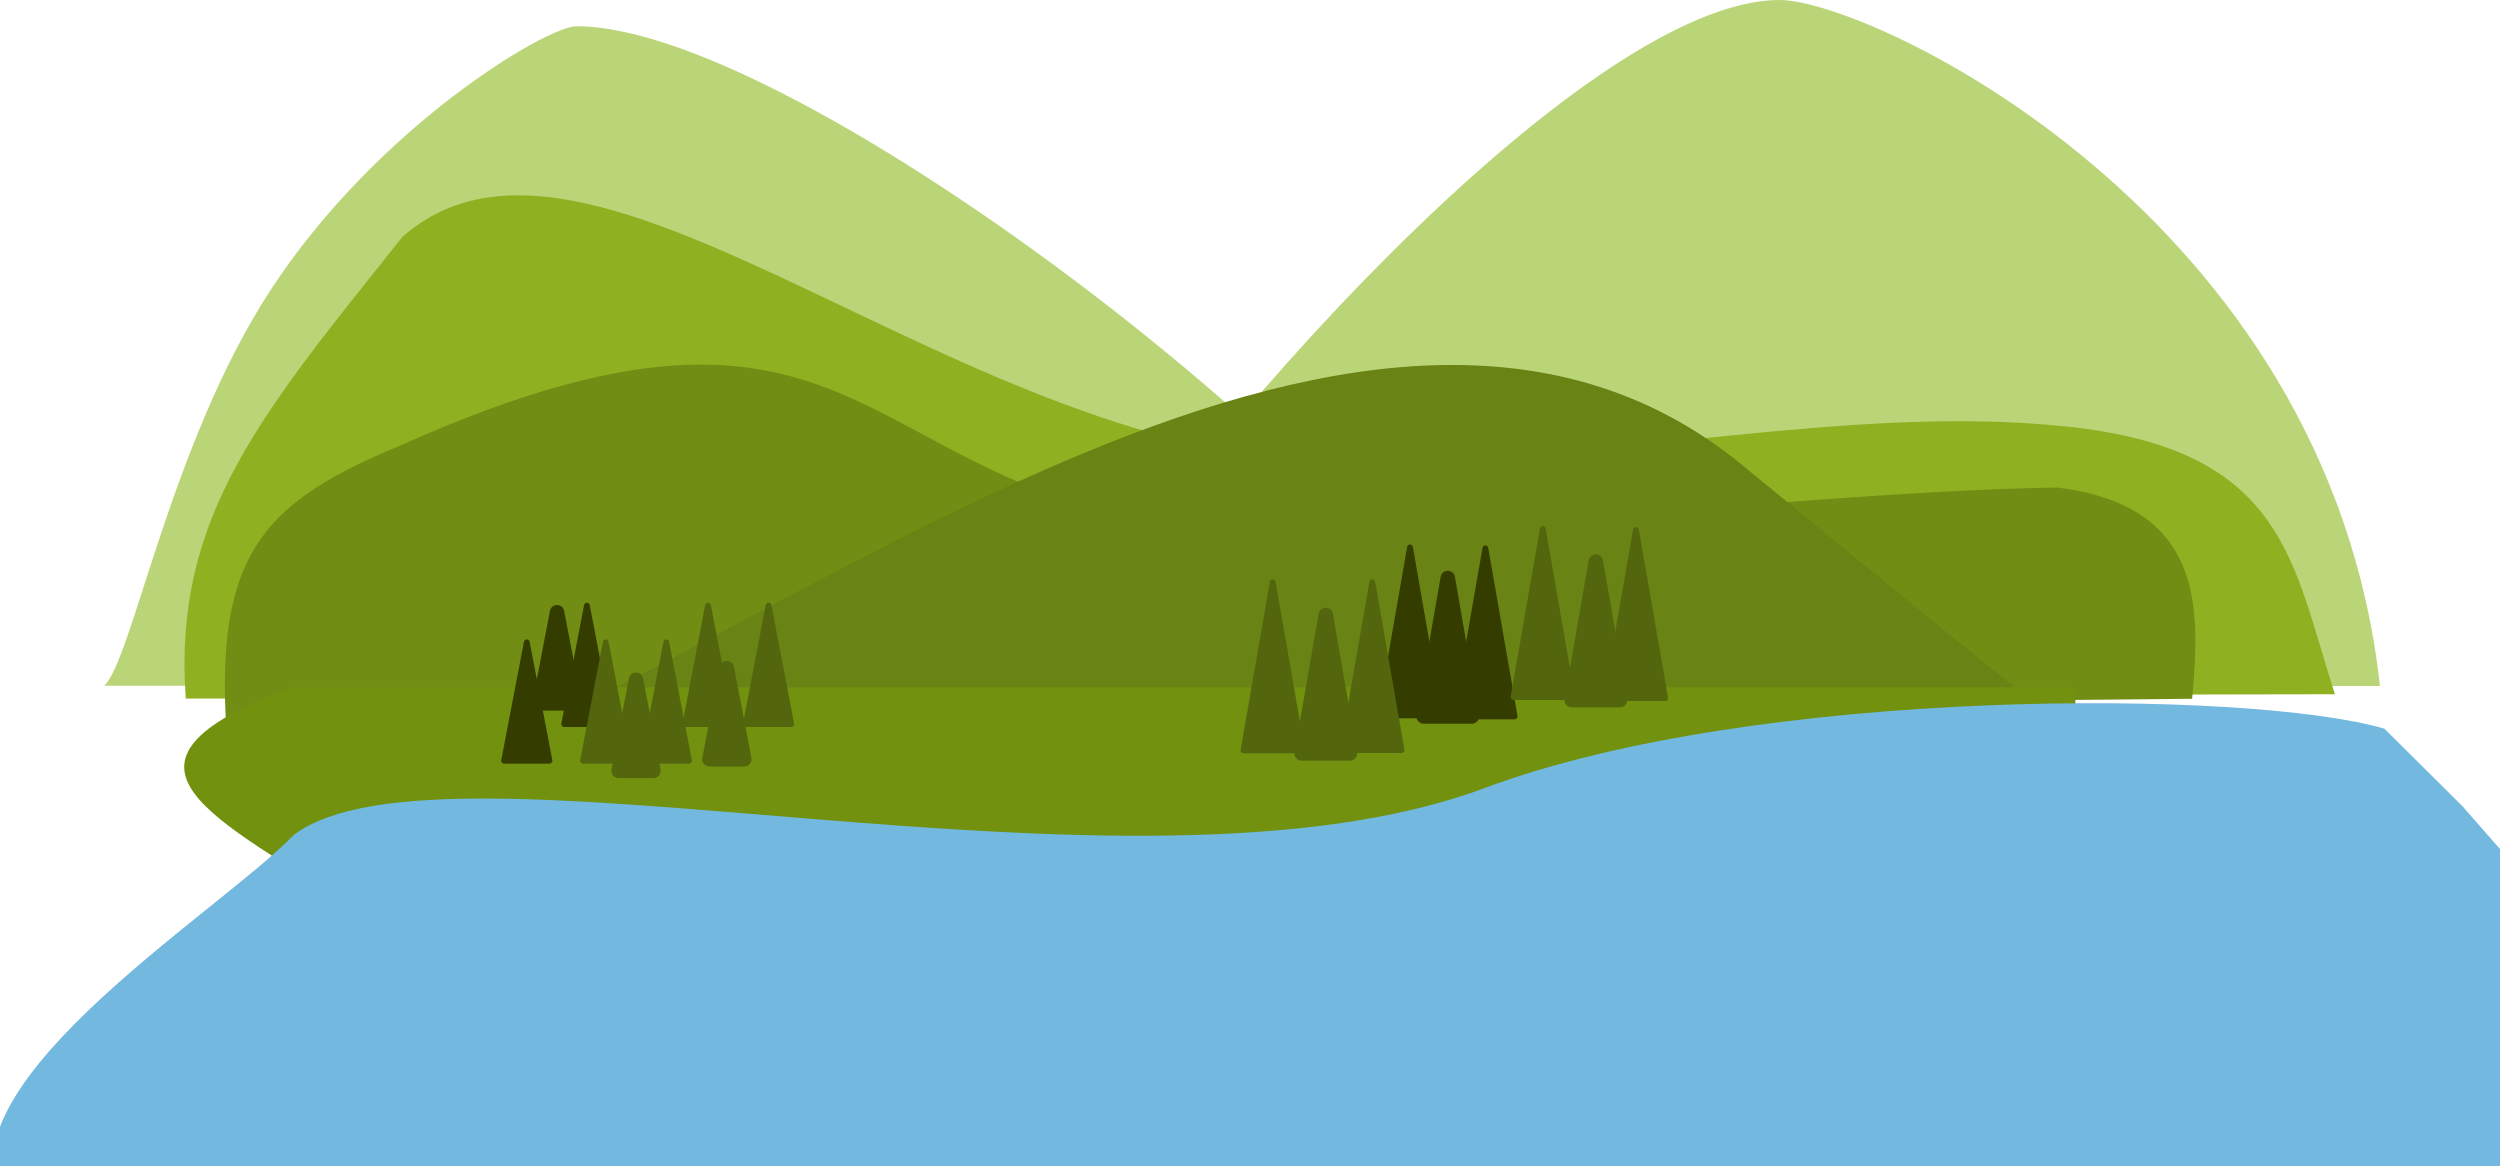 <svg width="1728" height="806" viewBox="0 0 1728 806" fill="none" xmlns="http://www.w3.org/2000/svg">
<path d="M420.88 578.535C584.896 578.535 1015.98 593.742 1015.98 488.239C1015.98 382.736 562.346 18.15 398.329 18.15C378.081 18.15 261.001 87.211 187 200.5C117.682 306.62 91.229 456.818 72 474H275C322.849 471.538 375.601 578.535 420.88 578.535Z" fill="#BAD578"/>
<path d="M1645 474.172C1609.5 148 1292.45 0 1230.02 0C1094.52 0 816.955 310.454 720.886 474.172H1433.24H1645Z" fill="#BAD578"/>
<path d="M930.826 319.79C664.374 319.79 409.941 47.84 278.116 163.758C181.751 284.744 119.172 356.718 128.4 482.857L1613.9 479.857C1584.4 388.857 1579.9 310.857 1428.9 294.857C1277.9 278.857 1117.2 319.79 930.826 319.79Z" fill="#8FB021"/>
<path d="M879.559 366.786C588.206 366.786 620.855 154.256 277.5 307.58C186.038 345.533 150.354 379.437 156 496L1515.19 482.991C1521.27 418.207 1522.19 349.491 1422.19 336.991C1270.26 339.127 1058.76 366.786 879.559 366.786Z" fill="#718D14"/>
<path d="M1204.4 321.62C940.979 104.998 527.108 457.459 277.932 541.328L1432.59 557.209V507.62C1379.97 465.059 1306.16 405.299 1204.4 321.62Z" fill="#698314"/>
<path d="M201.5 475H1434.5V629H246C151.32 564.94 57.488 529.179 201.5 475Z" fill="#72910F"/>
<path d="M1026.39 544.634C1213.85 474.506 1554.51 476.305 1648.1 503.66L1702.1 557.301L1749.09 610.942L1756.37 811.942L6.605 838.443C-56.692 757.825 150.501 631.934 203.009 577.124C306.798 498.879 780.405 636.653 1026.39 544.634Z" fill="#72B8DF"/>
<path d="M362.154 443.58C362.569 441.415 365.667 441.415 366.082 443.58L381.778 525.457C382.014 526.69 381.069 527.833 379.813 527.833H348.422C347.167 527.833 346.222 526.69 346.458 525.457L362.154 443.58Z" fill="#343C00"/>
<path d="M403.706 418.247C404.121 416.082 407.219 416.082 407.634 418.247L423.33 500.123C423.566 501.357 422.621 502.5 421.366 502.5H389.974C388.719 502.5 387.774 501.357 388.01 500.123L403.706 418.247Z" fill="#343C00"/>
<path d="M380.125 422.283C381.163 416.871 388.909 416.871 389.946 422.283L402.012 485.225C402.603 488.308 400.241 491.167 397.102 491.167H372.97C369.831 491.167 367.468 488.308 368.059 485.225L380.125 422.283Z" fill="#343C00"/>
<path d="M416.729 443.58C417.144 441.415 420.243 441.415 420.658 443.58L436.354 525.457C436.59 526.69 435.645 527.833 434.389 527.833H402.998C401.743 527.833 400.798 526.69 401.034 525.457L416.729 443.58Z" fill="#53660D"/>
<path d="M458.565 443.58C458.98 441.415 462.079 441.415 462.494 443.58L478.189 525.457C478.426 526.69 477.481 527.833 476.225 527.833H444.834C443.578 527.833 442.633 526.69 442.87 525.457L458.565 443.58Z" fill="#53660D"/>
<path d="M434.701 468.95C435.738 463.538 443.485 463.538 444.522 468.95L456.588 531.892C457.179 534.975 454.816 537.833 451.677 537.833H427.546C424.407 537.833 422.044 534.975 422.635 531.892L434.701 468.95Z" fill="#53660D"/>
<path d="M487.43 418.247C487.845 416.082 490.943 416.082 491.358 418.247L507.054 500.123C507.29 501.357 506.345 502.5 505.09 502.5H473.699C472.443 502.5 471.498 501.357 471.734 500.123L487.43 418.247Z" fill="#53660D"/>
<path d="M529.266 418.247C529.681 416.082 532.779 416.082 533.194 418.247L548.89 500.123C549.126 501.357 548.181 502.5 546.926 502.5H515.534C514.279 502.5 513.334 501.357 513.57 500.123L529.266 418.247Z" fill="#53660D"/>
<path d="M497.507 460.95C498.545 455.538 506.291 455.538 507.329 460.95L519.394 523.892C519.985 526.975 517.623 529.833 514.484 529.833H490.352C487.213 529.833 484.851 526.975 485.442 523.892L497.507 460.95Z" fill="#53660D"/>
<path d="M972.63 377.984C973.015 375.775 976.186 375.775 976.571 377.984L996.799 494.174C997.012 495.397 996.071 496.517 994.829 496.517H954.371C953.13 496.517 952.188 495.397 952.401 494.174L972.63 377.984Z" fill="#343C00"/>
<path d="M1024.72 378.651C1025.11 376.441 1028.28 376.441 1028.67 378.651L1048.89 494.84C1049.11 496.064 1048.17 497.183 1046.92 497.183H1006.47C1005.22 497.183 1004.28 496.064 1004.5 494.84L1024.72 378.651Z" fill="#343C00"/>
<path d="M995.779 398.701C996.74 393.178 1004.67 393.178 1005.63 398.701L1022.29 494.4C1022.82 497.458 1020.47 500.257 1017.37 500.257H984.043C980.939 500.257 978.585 497.458 979.117 494.4L995.779 398.701Z" fill="#343C00"/>
<path d="M877.742 402.167C878.127 399.958 881.299 399.958 881.683 402.167L901.912 518.357C902.125 519.58 901.183 520.7 899.942 520.7H859.484C858.242 520.7 857.301 519.58 857.514 518.357L877.742 402.167Z" fill="#53660D"/>
<path d="M946.555 401.984C946.94 399.775 950.111 399.775 950.496 401.984L970.724 518.174C970.937 519.397 969.996 520.517 968.754 520.517H928.296C927.055 520.517 926.113 519.397 926.326 518.174L946.555 401.984Z" fill="#53660D"/>
<path d="M911.434 424.217C912.396 418.694 920.325 418.694 921.286 424.217L937.948 519.916C938.48 522.975 936.126 525.774 933.022 525.774H899.699C896.595 525.774 894.241 522.975 894.773 519.916L911.434 424.217Z" fill="#53660D"/>
<path d="M1064.42 365.317C1064.8 363.108 1067.97 363.108 1068.36 365.317L1088.59 481.507C1088.8 482.73 1087.86 483.85 1086.62 483.85H1046.16C1044.92 483.85 1043.97 482.73 1044.19 481.507L1064.42 365.317Z" fill="#53660D"/>
<path d="M1128.79 365.984C1129.18 363.775 1132.35 363.775 1132.73 365.984L1152.96 482.174C1153.18 483.397 1152.23 484.517 1150.99 484.517H1110.53C1109.29 484.517 1108.35 483.397 1108.56 482.174L1128.79 365.984Z" fill="#53660D"/>
<path d="M1098.11 387.367C1099.07 381.844 1107 381.844 1107.96 387.367L1124.62 483.066C1125.15 486.125 1122.8 488.924 1119.7 488.924H1086.37C1083.27 488.924 1080.91 486.125 1081.45 483.066L1098.11 387.367Z" fill="#53660D"/>
</svg>

